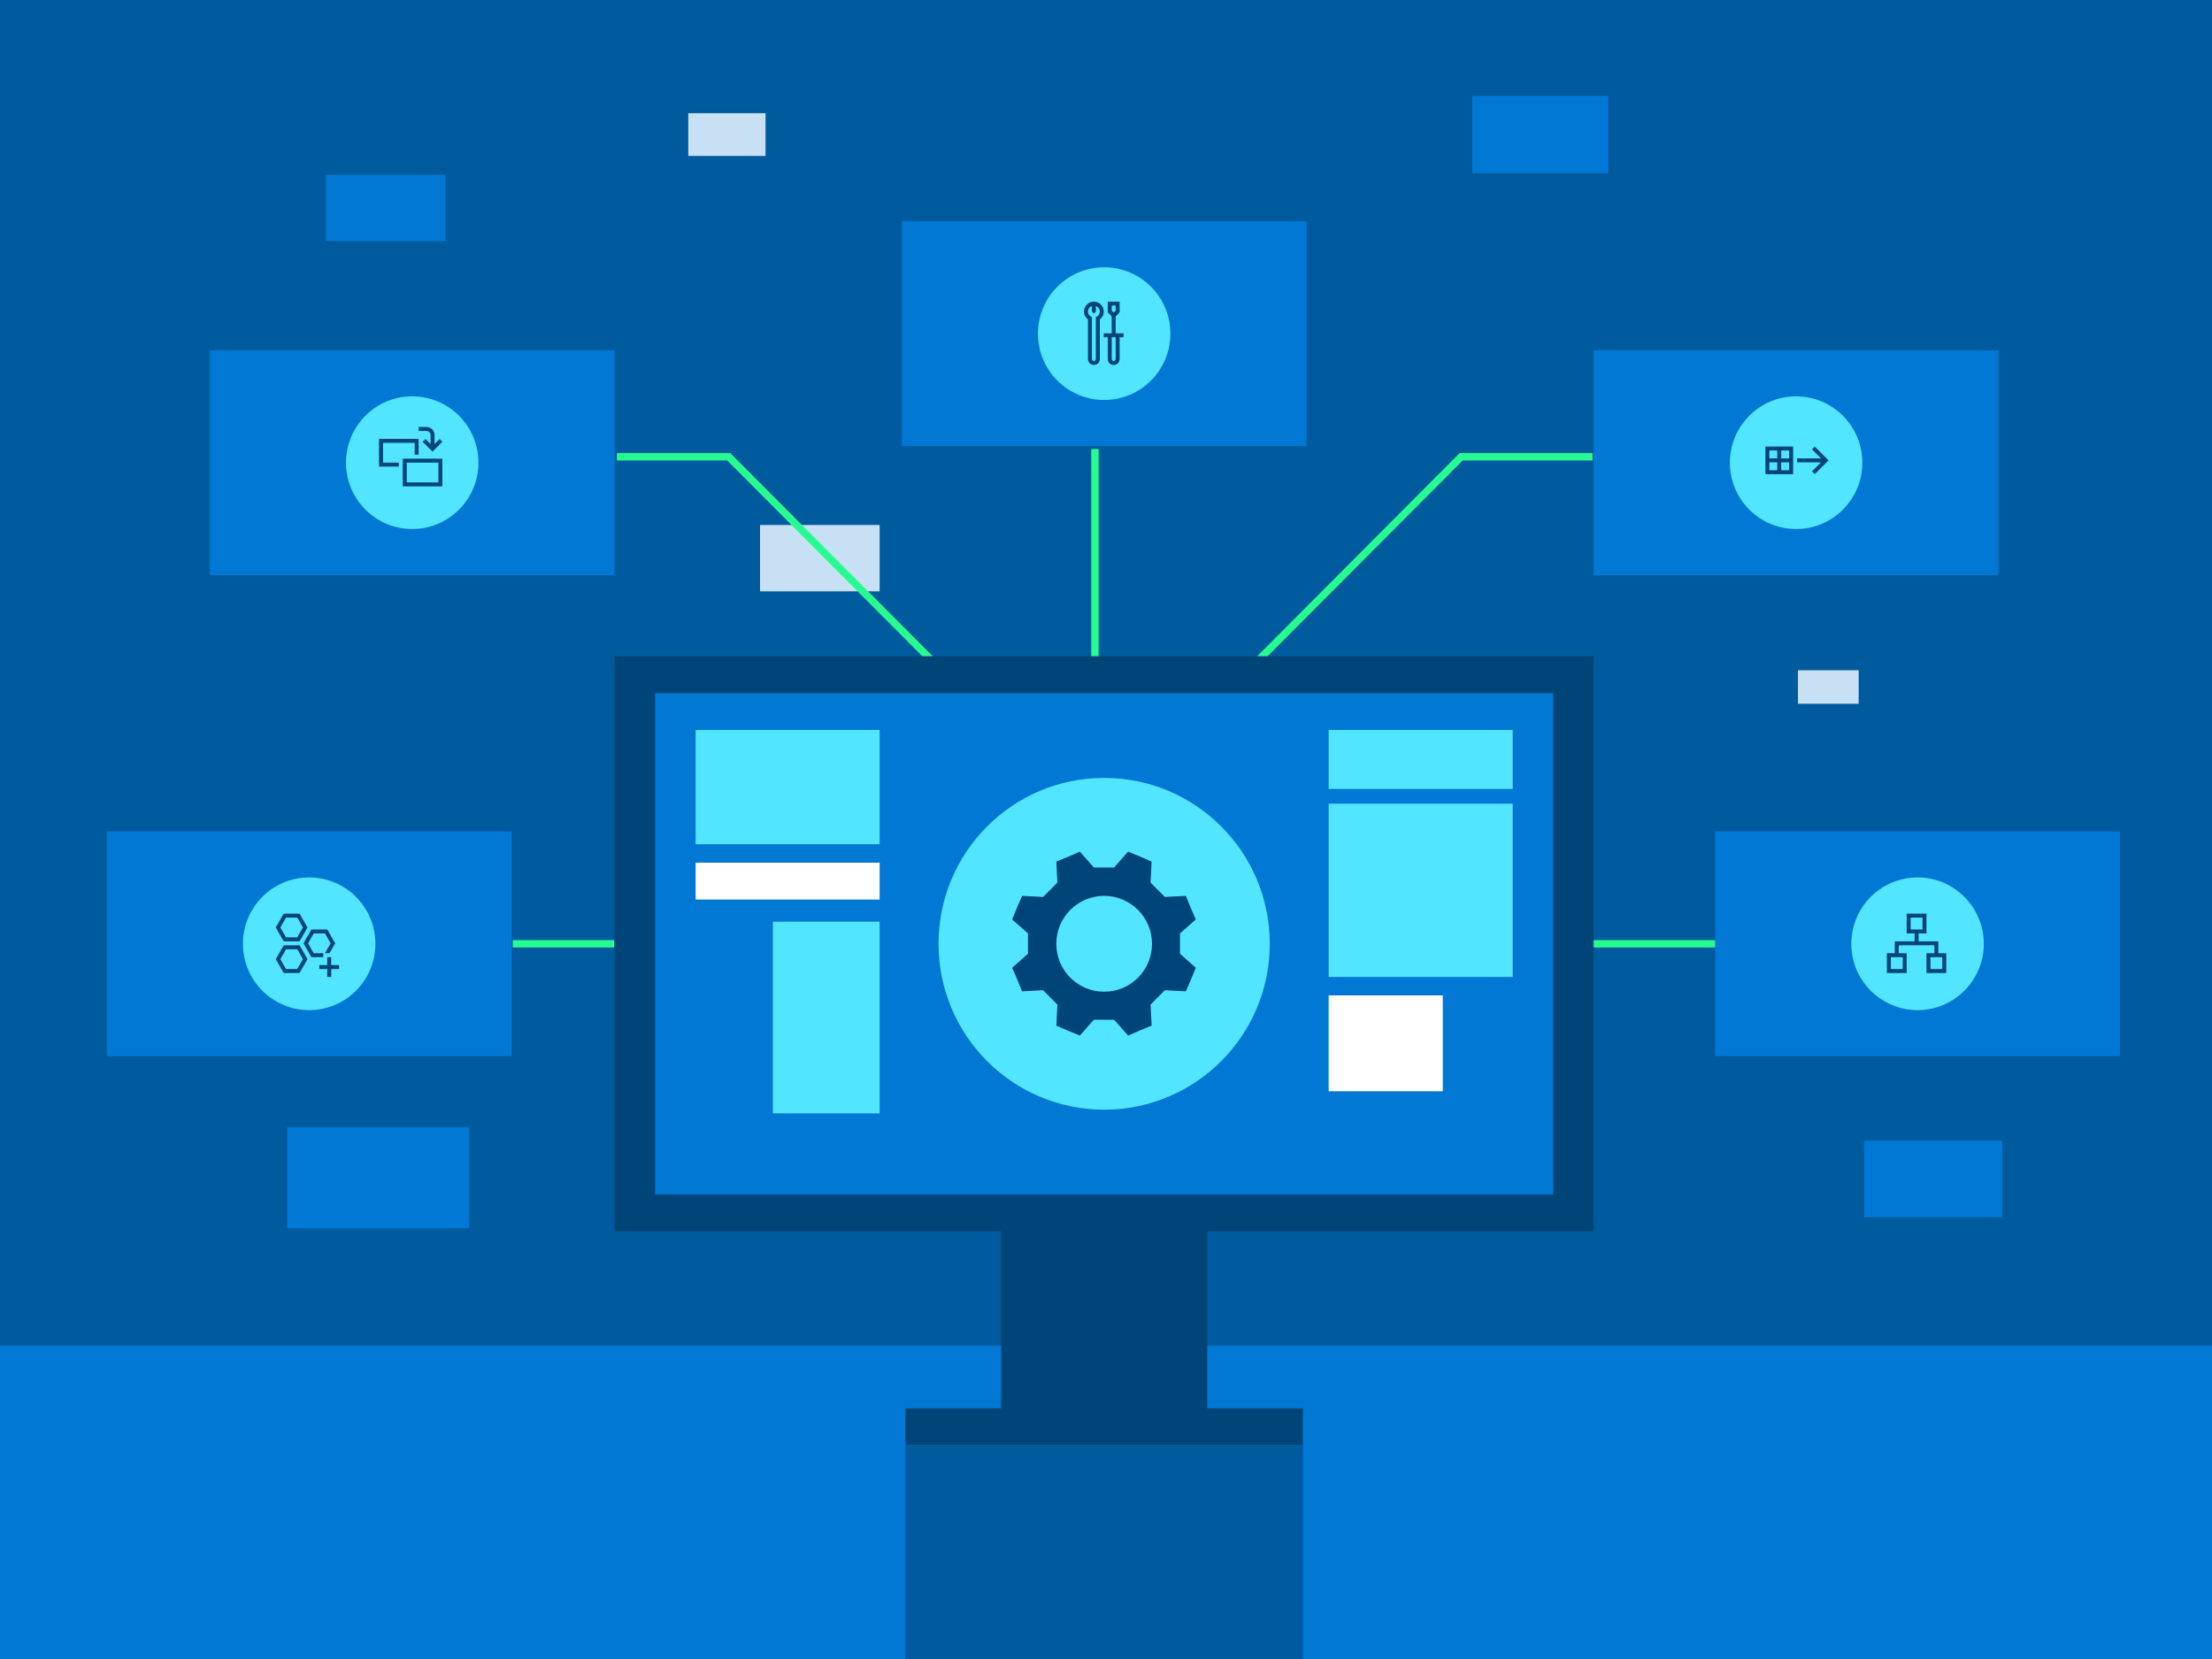 <svg width="600" height="450" viewBox="0 0 600 450" fill="none" xmlns="http://www.w3.org/2000/svg">
<path d="M600 0H0V450H600V0Z" fill="#005A9E"/>
<path d="M600 365H0V450H600V365Z" fill="#0078D4"/>
<path d="M354.409 60H244.592V121H354.409V60Z" fill="#0078D4"/>
<path d="M238.602 142.4H206.156V160.4H238.602V142.4Z" fill="#C7E0F4"/>
<path d="M207.654 30.7H186.689V42.3H207.654V30.7Z" fill="#C7E0F4"/>
<path d="M436.273 26H399.334V47H436.273V26Z" fill="#0078D4"/>
<path d="M504.16 181.8H487.687V190.9H504.16V181.8Z" fill="#C7E0F4"/>
<path d="M127.288 305.7H77.87V333.2H127.288V305.7Z" fill="#0078D4"/>
<path d="M120.799 47.4H88.353V65.4H120.799V47.4Z" fill="#0078D4"/>
<path d="M543.095 309.4H505.657V330.2H543.095V309.4Z" fill="#0078D4"/>
<path d="M166.722 95H56.905V156H166.722V95Z" fill="#0078D4"/>
<path d="M138.769 225.5H28.952V286.5H138.769V225.5Z" fill="#0078D4"/>
<path d="M575.042 225.5H465.225V286.5H575.042V225.5Z" fill="#0078D4"/>
<path d="M542.096 95H432.28V156H542.096V95Z" fill="#0078D4"/>
<path d="M111.814 143.5C121.738 143.5 129.784 135.441 129.784 125.5C129.784 115.559 121.738 107.5 111.814 107.5C101.889 107.5 93.844 115.559 93.844 125.5C93.844 135.441 101.889 143.5 111.814 143.5Z" fill="#51E5FF"/>
<path d="M487.188 143.5C497.113 143.5 505.158 135.441 505.158 125.5C505.158 115.559 497.113 107.5 487.188 107.5C477.263 107.5 469.218 115.559 469.218 125.5C469.218 135.441 477.263 143.5 487.188 143.5Z" fill="#51E5FF"/>
<path d="M299.501 108.5C309.425 108.5 317.471 100.441 317.471 90.5C317.471 80.559 309.425 72.5 299.501 72.5C289.576 72.5 281.531 80.559 281.531 90.5C281.531 100.441 289.576 108.5 299.501 108.5Z" fill="#51E5FF"/>
<path d="M520.133 274C530.058 274 538.103 265.941 538.103 256C538.103 246.059 530.058 238 520.133 238C510.209 238 502.163 246.059 502.163 256C502.163 265.941 510.209 274 520.133 274Z" fill="#51E5FF"/>
<path d="M83.86 274C93.785 274 101.83 265.941 101.83 256C101.83 246.059 93.785 238 83.86 238C73.936 238 65.89 246.059 65.89 256C65.89 265.941 73.936 274 83.86 274Z" fill="#51E5FF"/>
<path d="M297.005 121.8V178.3" stroke="#26FC90" stroke-width="2" stroke-miterlimit="10"/>
<path d="M431.98 123.9H396.339L338.935 181.5" stroke="#26FC90" stroke-width="2" stroke-miterlimit="10"/>
<path d="M167.321 123.9H197.67L256.073 182.5" stroke="#26FC90" stroke-width="2" stroke-miterlimit="10"/>
<path d="M139.068 256H166.622" stroke="#26FC90" stroke-width="2" stroke-miterlimit="10"/>
<path d="M465.225 256H431.281" stroke="#26FC90" stroke-width="2" stroke-miterlimit="10"/>
<path d="M432.28 178H166.722V334H432.28V178Z" fill="#004578"/>
<path d="M421.298 188H177.704V324H421.298V188Z" fill="#0078D4"/>
<path d="M327.454 331H271.547V383H327.454V331Z" fill="#004578"/>
<path d="M353.411 382H245.591V392H353.411V382Z" fill="#004578"/>
<path d="M353.411 392H245.591V450H353.411V392Z" fill="#005A9E"/>
<path d="M299.501 301C324.312 301 344.426 280.853 344.426 256C344.426 231.147 324.312 211 299.501 211C274.689 211 254.576 231.147 254.576 256C254.576 280.853 274.689 301 299.501 301Z" fill="#51E5FF"/>
<path d="M302.196 235.3L305.99 231C309.185 232.3 309.185 232.3 312.379 233.7L312.08 239.4C313.577 240.9 314.376 241.7 315.973 243.3L321.664 243C322.962 246.2 322.962 246.2 324.359 249.4L320.067 253.2C320.067 255.4 320.067 256.5 320.067 258.7L324.359 262.5C323.062 265.7 323.062 265.7 321.664 268.9L315.973 268.6C314.476 270.1 313.677 270.9 312.08 272.5L312.379 278.2C309.185 279.5 309.185 279.5 305.99 280.9L302.196 276.6C300 276.6 298.902 276.6 296.706 276.6L292.912 280.9C289.717 279.6 289.717 279.6 286.523 278.2L286.822 272.5C285.325 271 284.526 270.2 282.929 268.6L277.238 268.9C275.94 265.7 275.94 265.7 274.542 262.5L278.835 258.7C278.835 256.5 278.835 255.4 278.835 253.2L274.542 249.4C275.84 246.2 275.84 246.2 277.238 243L282.929 243.3C284.426 241.8 285.225 241 286.822 239.4L286.523 233.7C289.717 232.4 289.717 232.4 292.912 231L296.706 235.3C298.902 235.3 300.1 235.3 302.196 235.3Z" fill="#004578"/>
<path d="M299.501 269C306.669 269 312.479 263.18 312.479 256C312.479 248.82 306.669 243 299.501 243C292.333 243 286.522 248.82 286.522 256C286.522 263.18 292.333 269 299.501 269Z" fill="#51E5FF"/>
<path d="M238.602 198H188.686V229H238.602V198Z" fill="#51E5FF"/>
<path d="M238.602 250H209.651V302H238.602V250Z" fill="#51E5FF"/>
<path d="M391.348 270H360.399V296H391.348V270Z" fill="white"/>
<path d="M410.316 218H360.399V265H410.316V218Z" fill="#51E5FF"/>
<path d="M410.316 198H360.399V214H410.316V198Z" fill="#51E5FF"/>
<path d="M238.602 234H188.686V244H238.602V234Z" fill="white"/>
<path d="M81.252 255.335H76.957L74.809 251.577L76.957 247.818H81.252L83.4 251.577L81.252 255.335ZM77.578 248.892L76.042 251.577L77.578 254.261H80.631L82.167 251.577L80.631 248.892H77.578ZM89.843 261.778H91.991V262.852H89.843V265H88.769V262.852H86.622V261.778H88.769V259.631H89.843V261.778ZM87.695 258.557V259.631H84.474L82.326 255.872L84.474 252.114H88.769L90.917 255.872L89.382 258.557H88.148L89.684 255.872L88.148 253.188H85.095L83.559 255.872L85.095 258.557H87.695ZM76.957 256.409H81.252L83.4 260.168L81.252 263.926H76.957L74.809 260.168L76.957 256.409ZM80.631 262.852L82.167 260.168L80.631 257.483H77.578L76.042 260.168L77.578 262.852H80.631Z" fill="#004578"/>
<path d="M103.883 120.114V125.483H108.178V126.557H102.809V119.04H113.548V123.335H112.474V120.114H103.883ZM109.252 131.926V124.409H119.991V131.926H109.252ZM110.326 125.483V130.852H118.917V125.483H110.326ZM113.548 116.9V115.818H115.704C115.989 115.818 116.263 115.874 116.526 115.986C116.794 116.092 117.029 116.246 117.231 116.447C117.432 116.649 117.586 116.884 117.692 117.152C117.804 117.415 117.86 117.689 117.86 117.974V120.441L119.236 119.082L119.991 119.837L117.323 122.505L114.647 119.837L115.41 119.082L116.786 120.441V117.974C116.786 117.823 116.758 117.683 116.702 117.555C116.646 117.421 116.568 117.306 116.467 117.211C116.372 117.116 116.258 117.04 116.123 116.984C115.995 116.928 115.855 116.9 115.704 116.9H113.548Z" fill="#004578"/>
<path d="M304.769 91.483H303.695V97.389C303.695 97.613 303.654 97.823 303.57 98.018C303.486 98.214 303.371 98.385 303.226 98.53C303.08 98.676 302.91 98.79 302.714 98.874C302.518 98.958 302.308 99 302.085 99C301.861 99 301.651 98.958 301.455 98.874C301.26 98.79 301.089 98.676 300.944 98.53C300.798 98.385 300.684 98.214 300.6 98.018C300.516 97.823 300.474 97.613 300.474 97.389V91.483H299.4V90.409H301.548V85.803L300.474 84.729V81.818H303.695V84.729L302.622 85.803V90.409H304.769V91.483ZM301.548 84.276L302.085 84.822L302.622 84.276V82.892H301.548V84.276ZM302.622 91.483H301.548V97.389C301.548 97.535 301.601 97.66 301.707 97.767C301.813 97.873 301.939 97.926 302.085 97.926C302.23 97.926 302.356 97.873 302.462 97.767C302.568 97.66 302.622 97.535 302.622 97.389V91.483ZM296.715 81.818C297.084 81.818 297.431 81.891 297.756 82.036C298.08 82.176 298.362 82.369 298.603 82.615C298.849 82.856 299.042 83.138 299.182 83.463C299.327 83.787 299.4 84.134 299.4 84.503C299.4 84.922 299.305 85.322 299.115 85.703C298.925 86.077 298.662 86.391 298.326 86.642V97.389C298.326 97.613 298.284 97.823 298.2 98.018C298.116 98.214 298.002 98.385 297.856 98.53C297.711 98.676 297.54 98.79 297.345 98.874C297.149 98.958 296.939 99 296.715 99C296.492 99 296.282 98.958 296.086 98.874C295.89 98.79 295.72 98.676 295.574 98.53C295.429 98.385 295.314 98.214 295.23 98.018C295.146 97.823 295.105 97.613 295.105 97.389V86.642C294.769 86.391 294.506 86.077 294.316 85.703C294.126 85.322 294.031 84.922 294.031 84.503C294.031 84.134 294.101 83.787 294.24 83.463C294.38 83.138 294.57 82.856 294.811 82.615C295.057 82.369 295.342 82.176 295.667 82.036C295.997 81.891 296.346 81.818 296.715 81.818ZM297.252 86.046C297.409 85.957 297.552 85.862 297.68 85.761C297.814 85.661 297.929 85.552 298.024 85.434C298.119 85.311 298.192 85.174 298.242 85.023C298.298 84.872 298.326 84.699 298.326 84.503C298.326 84.335 298.298 84.173 298.242 84.016C298.192 83.86 298.119 83.714 298.024 83.58C297.935 83.446 297.823 83.328 297.689 83.228C297.554 83.127 297.409 83.049 297.252 82.993V84.503L296.715 85.04L296.178 84.503V82.993C296.016 83.049 295.868 83.127 295.734 83.228C295.605 83.328 295.493 83.446 295.398 83.58C295.309 83.714 295.236 83.86 295.18 84.016C295.13 84.173 295.105 84.335 295.105 84.503C295.105 84.699 295.13 84.872 295.18 85.023C295.236 85.174 295.311 85.311 295.407 85.434C295.502 85.552 295.614 85.661 295.742 85.761C295.876 85.862 296.022 85.957 296.178 86.046V97.389C296.178 97.535 296.232 97.66 296.338 97.767C296.444 97.873 296.57 97.926 296.715 97.926C296.861 97.926 296.987 97.873 297.093 97.767C297.199 97.66 297.252 97.535 297.252 97.389V86.046Z" fill="#004578"/>
<path d="M487.45 124.335V125.409L493.927 125.417L491.502 127.85L492.258 128.606L495.991 124.872L492.258 121.139L491.502 121.894L493.952 124.344L487.45 124.335ZM486.376 121.114H478.859V128.631H486.376V121.114ZM479.933 124.335V122.188H482.081V124.335H479.933ZM483.155 122.188H485.303V124.335H483.155V122.188ZM485.303 125.409V127.557H483.155V125.409H485.303ZM482.081 127.557H479.933V125.409H482.081V127.557Z" fill="#004578"/>
<path d="M525.769 258.557H527.917V263.926H522.548V258.557H524.695V256.409H515.031V258.557H517.178V263.926H511.809V258.557H513.957V255.335H519.326V253.188H517.178V247.818H522.548V253.188H520.4V255.335H525.769V258.557ZM518.252 248.892V252.114H521.474V248.892H518.252ZM516.105 262.852V259.631H512.883V262.852H516.105ZM526.843 262.852V259.631H523.622V262.852H526.843Z" fill="#004578"/>
</svg>
